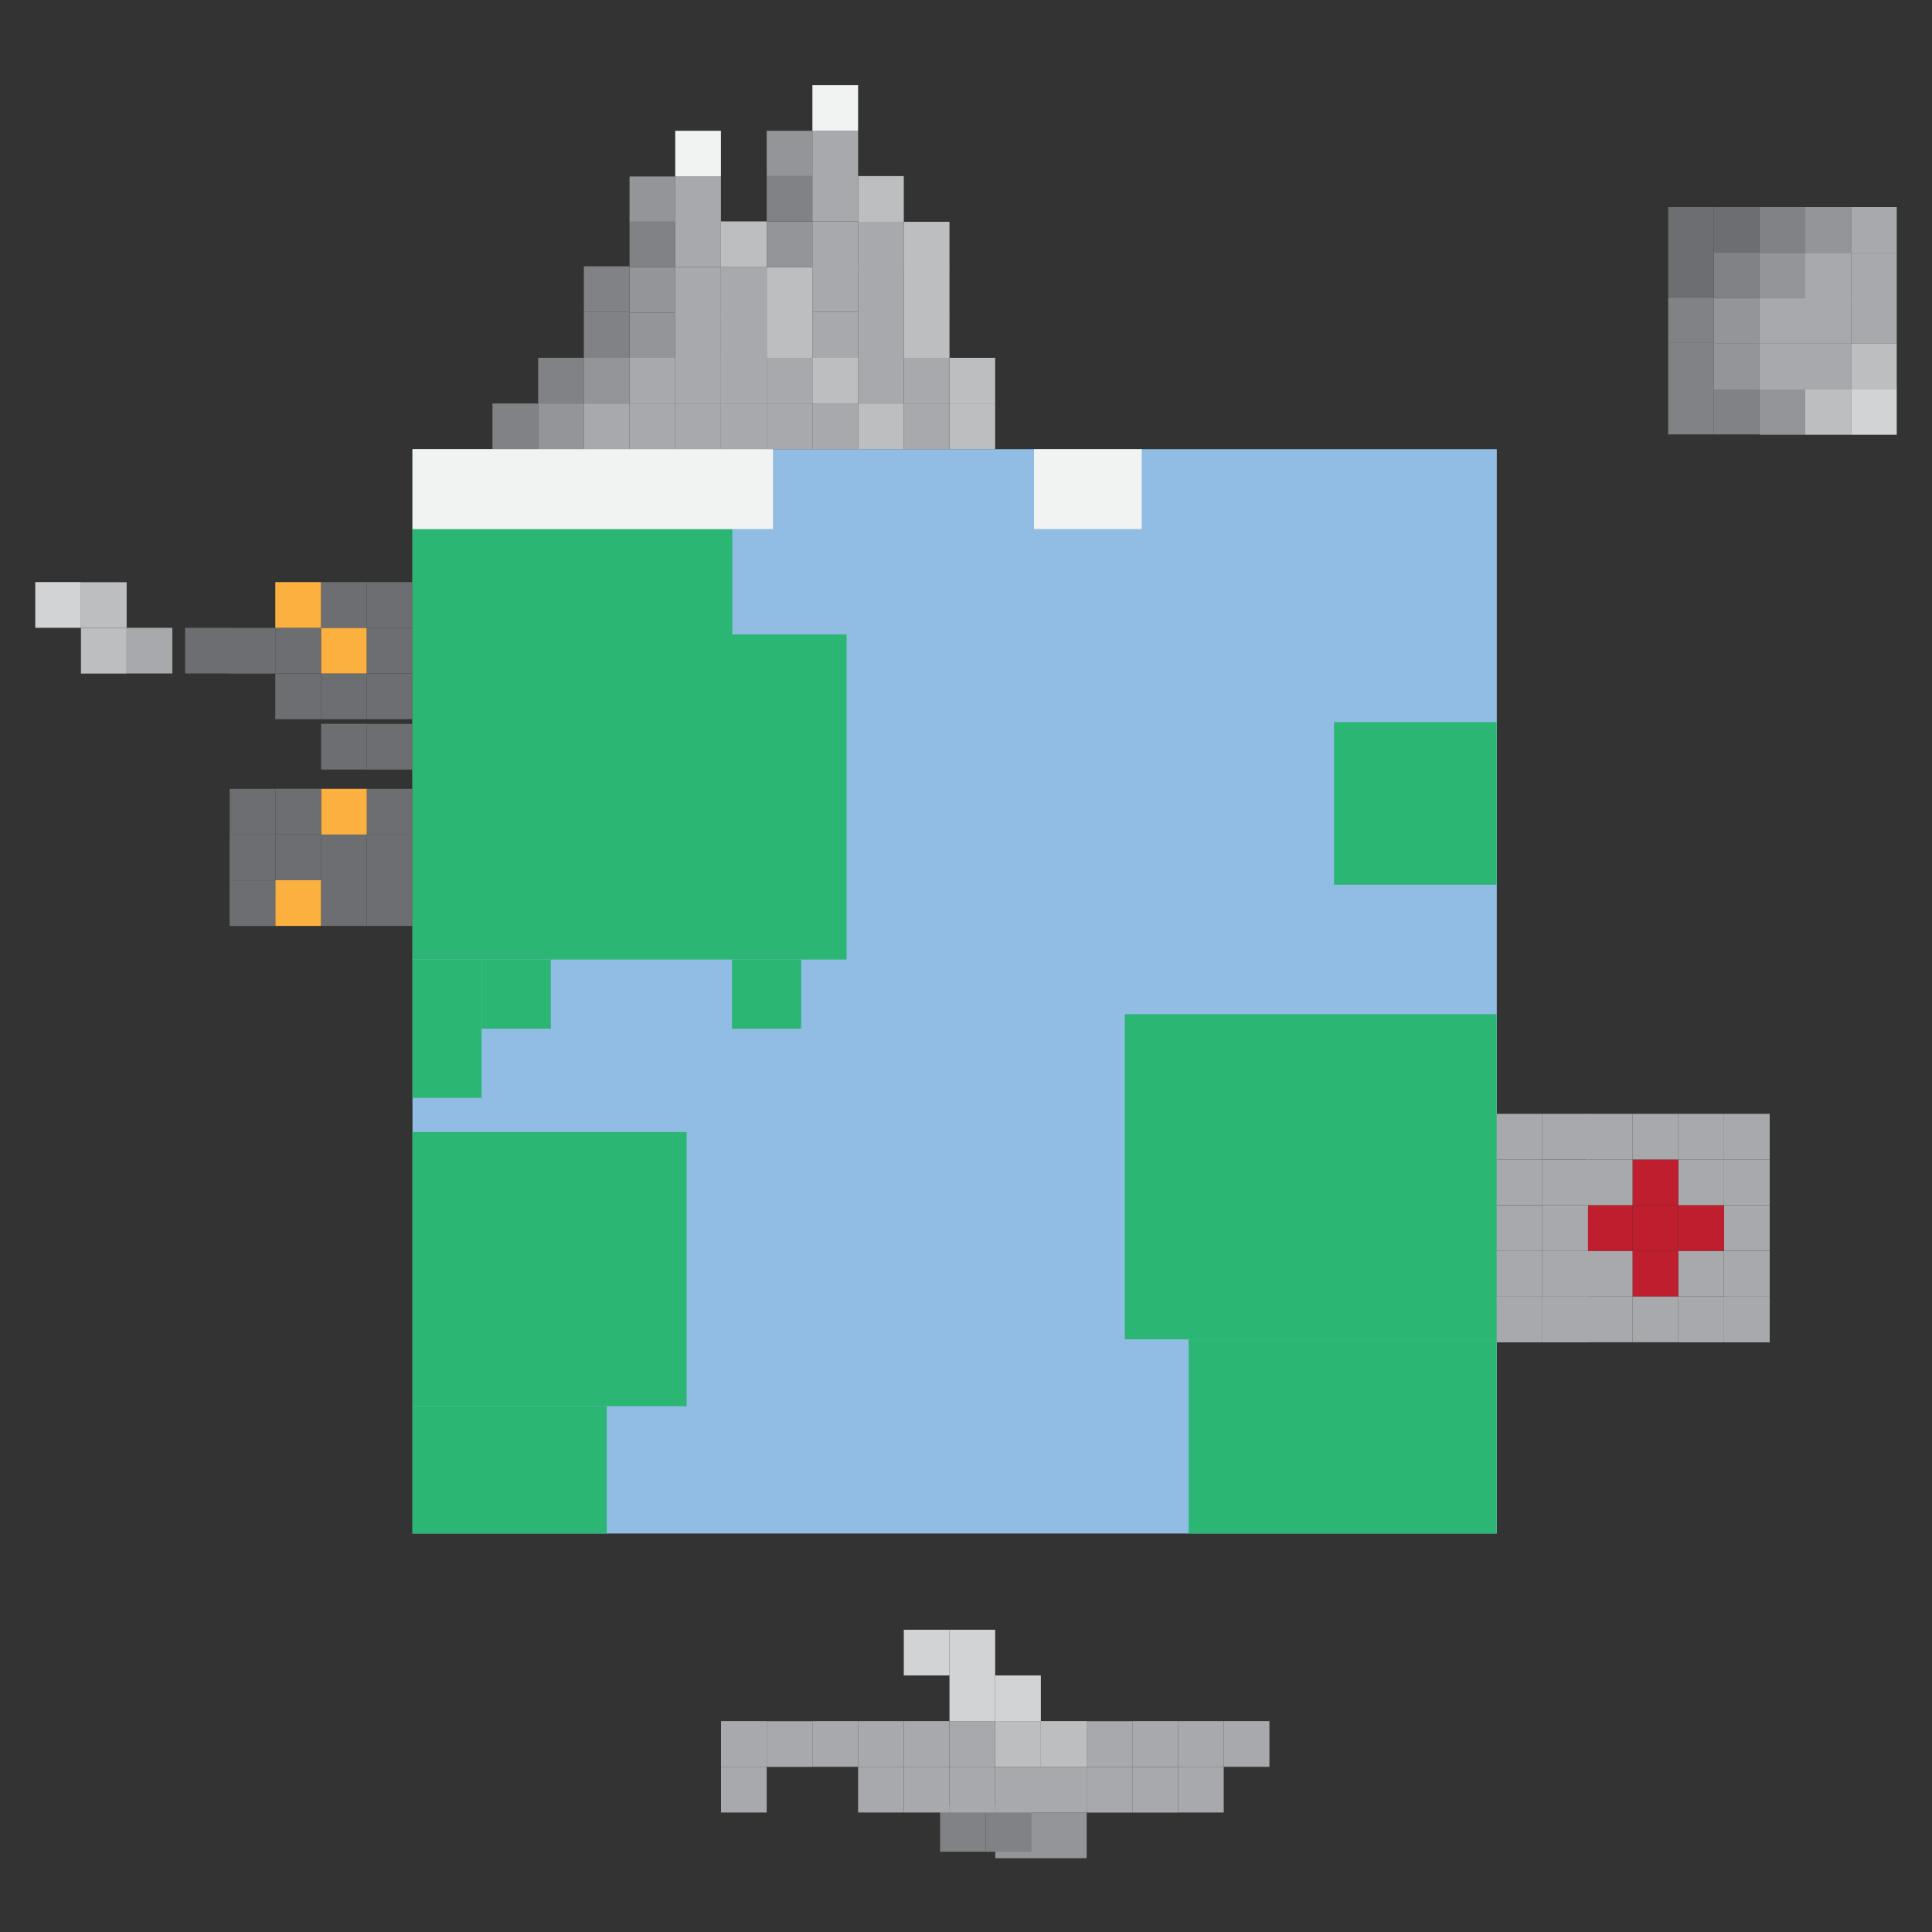 <svg id="Layer_4" data-name="Layer 4" xmlns="http://www.w3.org/2000/svg" viewBox="0 0 200 200"><rect x="0" y="0" width="200" height="200" fill="#333333" stroke="none"/><defs><style>.cls-1{fill:#91bce4;}.cls-2{fill:#808285;}.cls-3{fill:#939598;}.cls-4{fill:#a7a9ac;}.cls-5{fill:#bcbec0;}.cls-6{fill:#6d6e71;}.cls-7{fill:#fbb040;}.cls-8{fill:#be1e2d;}.cls-9{fill:#d1d3d4;}.cls-10{fill:#f1f2f2;}.cls-11{fill:#2bb673;}</style></defs><title>pixel-world</title><rect class="cls-1" x="42.7" y="46.5" width="112.25" height="112.25"/><rect class="cls-2" x="50.98" y="41.77" width="4.73" height="4.73"/><rect class="cls-2" x="55.71" y="37.04" width="4.73" height="4.73"/><rect class="cls-3" x="60.44" y="37.04" width="4.73" height="4.73"/><rect class="cls-3" x="65.17" y="32.39" width="4.73" height="4.73"/><rect class="cls-3" x="65.17" y="27.65" width="4.73" height="4.73"/><rect class="cls-2" x="60.44" y="32.31" width="4.73" height="4.73"/><rect class="cls-2" x="60.44" y="27.57" width="4.73" height="4.73"/><rect class="cls-3" x="55.71" y="41.77" width="4.73" height="4.73"/><rect class="cls-4" x="60.44" y="41.77" width="4.73" height="4.73"/><rect class="cls-4" x="65.17" y="37.04" width="4.73" height="4.73"/><rect class="cls-4" x="65.17" y="41.77" width="4.73" height="4.73"/><rect class="cls-4" x="69.9" y="37.04" width="4.73" height="4.73"/><rect class="cls-4" x="74.63" y="37.04" width="4.73" height="4.73"/><rect class="cls-4" x="79.37" y="37.04" width="4.73" height="4.73"/><rect class="cls-5" x="79.37" y="32.31" width="4.73" height="4.73"/><rect class="cls-4" x="74.63" y="32.31" width="4.73" height="4.73"/><rect class="cls-4" x="74.63" y="27.65" width="4.73" height="4.73"/><rect class="cls-5" x="74.63" y="22.92" width="4.73" height="4.73"/><rect class="cls-5" x="79.37" y="27.65" width="4.73" height="4.73"/><rect class="cls-5" x="93.56" y="27.61" width="4.73" height="4.73"/><rect class="cls-5" x="93.56" y="32.31" width="4.73" height="4.73"/><rect class="cls-5" x="98.29" y="37.04" width="4.73" height="4.73"/><rect class="cls-5" x="98.29" y="41.77" width="4.73" height="4.73"/><rect class="cls-6" x="37.97" y="91.12" width="4.73" height="4.73" transform="translate(-53.15 133.82) rotate(-90)"/><rect class="cls-6" x="33.24" y="91.12" width="4.73" height="4.73" transform="translate(-57.88 129.09) rotate(-90)"/><rect class="cls-6" x="37.97" y="86.39" width="4.73" height="4.73" transform="translate(-48.42 129.09) rotate(-90)"/><rect class="cls-6" x="33.24" y="86.39" width="4.73" height="4.73" transform="translate(-53.15 124.36) rotate(-90)"/><rect class="cls-7" x="28.51" y="91.12" width="4.73" height="4.73" transform="translate(-62.62 124.36) rotate(-90)"/><rect class="cls-6" x="23.77" y="91.12" width="4.73" height="4.73" transform="translate(-67.35 119.63) rotate(-90)"/><rect class="cls-6" x="28.51" y="86.39" width="4.73" height="4.73" transform="translate(-57.88 119.63) rotate(-90)"/><rect class="cls-6" x="23.77" y="86.39" width="4.73" height="4.73" transform="translate(-62.62 114.89) rotate(-90)"/><rect class="cls-6" x="37.97" y="81.66" width="4.73" height="4.73" transform="translate(-43.69 124.36) rotate(-90)"/><rect class="cls-7" x="33.24" y="81.66" width="4.73" height="4.73" transform="translate(-48.42 119.63) rotate(-90)"/><rect class="cls-6" x="28.51" y="81.66" width="4.73" height="4.73" transform="translate(-53.15 114.89) rotate(-90)"/><rect class="cls-6" x="23.77" y="81.66" width="4.73" height="4.73" transform="translate(-57.88 110.16) rotate(-90)"/><rect class="cls-4" x="178.47" y="129.49" width="4.73" height="4.73" transform="translate(48.98 312.7) rotate(-90)"/><rect class="cls-4" x="173.74" y="129.49" width="4.73" height="4.73" transform="translate(44.24 307.96) rotate(-90)"/><rect class="cls-4" x="178.47" y="124.76" width="4.73" height="4.73" transform="translate(53.71 307.96) rotate(-90)"/><rect class="cls-8" x="173.74" y="124.76" width="4.73" height="4.73" transform="translate(48.98 303.23) rotate(-90)"/><rect class="cls-8" x="169.01" y="129.49" width="4.73" height="4.73" transform="translate(39.51 303.23) rotate(-90)"/><rect class="cls-4" x="164.28" y="129.49" width="4.73" height="4.73" transform="translate(34.78 298.5) rotate(-90)"/><rect class="cls-8" x="169.01" y="124.76" width="4.73" height="4.73" transform="translate(44.24 298.5) rotate(-90)"/><rect class="cls-8" x="164.28" y="124.76" width="4.73" height="4.73" transform="translate(39.51 293.77) rotate(-90)"/><rect class="cls-4" x="178.47" y="120.03" width="4.73" height="4.73" transform="translate(58.44 303.23) rotate(-90)"/><rect class="cls-4" x="173.74" y="120.03" width="4.73" height="4.73" transform="translate(53.71 298.5) rotate(-90)"/><rect class="cls-8" x="169.01" y="120.03" width="4.73" height="4.73" transform="translate(48.98 293.77) rotate(-90)"/><rect class="cls-4" x="164.28" y="120.03" width="4.73" height="4.73" transform="translate(44.24 289.04) rotate(-90)"/><rect class="cls-4" x="159.66" y="129.49" width="4.73" height="4.73" transform="translate(30.17 293.89) rotate(-90)"/><rect class="cls-4" x="178.47" y="134.23" width="4.73" height="4.73" transform="translate(44.24 317.43) rotate(-90)"/><rect class="cls-4" x="173.74" y="134.23" width="4.73" height="4.73" transform="translate(39.51 312.7) rotate(-90)"/><rect class="cls-4" x="169.01" y="134.23" width="4.73" height="4.73" transform="translate(34.78 307.96) rotate(-90)"/><rect class="cls-4" x="164.28" y="134.23" width="4.73" height="4.73" transform="translate(30.05 303.23) rotate(-90)"/><rect class="cls-4" x="159.66" y="134.23" width="4.73" height="4.73" transform="translate(25.44 298.62) rotate(-90)"/><rect class="cls-4" x="159.66" y="124.76" width="4.73" height="4.73" transform="translate(34.9 289.16) rotate(-90)"/><rect class="cls-4" x="159.66" y="120.03" width="4.73" height="4.73" transform="translate(39.63 284.43) rotate(-90)"/><rect class="cls-4" x="178.47" y="115.3" width="4.73" height="4.73" transform="translate(63.17 298.5) rotate(-90)"/><rect class="cls-4" x="173.74" y="115.3" width="4.73" height="4.73" transform="translate(58.44 293.77) rotate(-90)"/><rect class="cls-4" x="169.01" y="115.3" width="4.73" height="4.73" transform="translate(53.71 289.04) rotate(-90)"/><rect class="cls-4" x="164.28" y="115.3" width="4.73" height="4.73" transform="translate(48.98 284.31) rotate(-90)"/><rect class="cls-4" x="159.66" y="115.3" width="4.73" height="4.73" transform="translate(44.36 279.69) rotate(-90)"/><rect class="cls-4" x="154.93" y="129.49" width="4.73" height="4.73" transform="translate(25.44 289.16) rotate(-90)"/><rect class="cls-4" x="154.93" y="134.23" width="4.73" height="4.73" transform="translate(20.71 293.89) rotate(-90)"/><rect class="cls-4" x="121.95" y="182.9" width="4.73" height="4.73" transform="translate(309.58 60.95) rotate(90)"/><rect class="cls-4" x="117.22" y="182.9" width="4.73" height="4.73" transform="translate(304.85 65.69) rotate(90)"/><rect class="cls-4" x="117.22" y="178.17" width="4.73" height="4.73" transform="translate(300.12 60.95) rotate(90)"/><rect class="cls-4" x="121.95" y="178.17" width="4.73" height="4.73" transform="translate(304.85 56.22) rotate(90)"/><rect class="cls-4" x="126.68" y="178.17" width="4.73" height="4.73" transform="translate(309.58 51.49) rotate(90)"/><rect class="cls-4" x="112.49" y="178.17" width="4.73" height="4.73" transform="translate(295.39 65.69) rotate(90)"/><rect class="cls-5" x="107.75" y="178.17" width="4.73" height="4.73" transform="translate(290.66 70.42) rotate(90)"/><rect class="cls-4" x="112.49" y="182.9" width="4.73" height="4.73" transform="translate(300.12 70.42) rotate(90)"/><rect class="cls-3" x="107.75" y="187.63" width="4.73" height="4.73" transform="translate(300.12 79.88) rotate(90)"/><rect class="cls-3" x="103.02" y="187.63" width="4.73" height="4.73" transform="translate(295.39 84.61) rotate(90)"/><rect class="cls-2" x="102.05" y="186.96" width="4.73" height="4.73" transform="translate(293.74 84.91) rotate(90)"/><rect class="cls-2" x="97.32" y="186.96" width="4.73" height="4.73" transform="translate(289.01 89.64) rotate(90)"/><rect class="cls-5" x="103.02" y="178.17" width="4.73" height="4.73" transform="translate(285.92 75.15) rotate(90)"/><rect class="cls-9" x="103.02" y="173.44" width="4.73" height="4.73" transform="translate(281.19 70.42) rotate(90)"/><rect class="cls-9" x="98.29" y="173.44" width="4.73" height="4.73" transform="translate(276.46 75.15) rotate(90)"/><rect class="cls-9" x="98.29" y="168.71" width="4.73" height="4.73" transform="translate(271.73 70.42) rotate(90)"/><rect class="cls-9" x="93.56" y="168.71" width="4.73" height="4.73" transform="translate(267 75.15) rotate(90)"/><rect class="cls-4" x="107.75" y="182.9" width="4.73" height="4.73" transform="translate(295.39 75.15) rotate(90)"/><rect class="cls-4" x="103.02" y="182.9" width="4.73" height="4.73" transform="translate(290.66 79.88) rotate(90)"/><rect class="cls-4" x="98.29" y="182.9" width="4.73" height="4.73" transform="translate(285.92 84.61) rotate(90)"/><rect class="cls-4" x="93.56" y="178.17" width="4.73" height="4.73" transform="translate(276.46 84.61) rotate(90)"/><rect class="cls-4" x="98.29" y="178.17" width="4.73" height="4.73" transform="translate(281.19 79.88) rotate(90)"/><rect class="cls-4" x="93.56" y="182.9" width="4.73" height="4.73" transform="translate(281.19 89.34) rotate(90)"/><rect class="cls-4" x="88.83" y="178.17" width="4.73" height="4.73" transform="translate(271.73 89.34) rotate(90)"/><rect class="cls-4" x="88.83" y="182.9" width="4.73" height="4.73" transform="translate(276.46 94.07) rotate(90)"/><rect class="cls-4" x="84.1" y="178.17" width="4.73" height="4.73" transform="translate(267 94.07) rotate(90)"/><rect class="cls-4" x="79.37" y="178.17" width="4.73" height="4.73" transform="translate(262.27 98.81) rotate(90)"/><rect class="cls-4" x="74.63" y="178.17" width="4.73" height="4.73" transform="translate(257.54 103.54) rotate(90)"/><rect class="cls-4" x="74.63" y="182.9" width="4.73" height="4.73" transform="translate(262.27 108.27) rotate(90)"/><rect class="cls-4" x="154.93" y="124.76" width="4.73" height="4.73" transform="translate(30.17 284.43) rotate(-90)"/><rect class="cls-4" x="154.93" y="120.03" width="4.73" height="4.73" transform="translate(34.9 279.69) rotate(-90)"/><rect class="cls-4" x="154.93" y="115.3" width="4.73" height="4.73" transform="translate(39.63 274.96) rotate(-90)"/><rect class="cls-6" x="37.97" y="69.72" width="4.73" height="4.73" transform="translate(-31.76 112.42) rotate(-90)"/><rect class="cls-6" x="33.24" y="69.72" width="4.73" height="4.73" transform="translate(-36.49 107.69) rotate(-90)"/><rect class="cls-6" x="37.97" y="74.94" width="4.73" height="4.73" transform="translate(-36.97 117.64) rotate(-90)"/><rect class="cls-6" x="33.24" y="74.94" width="4.73" height="4.73" transform="translate(-41.7 112.9) rotate(-90)"/><rect class="cls-6" x="37.97" y="64.99" width="4.73" height="4.73" transform="translate(-27.02 107.69) rotate(-90)"/><rect class="cls-7" x="33.24" y="64.99" width="4.73" height="4.73" transform="translate(-31.76 102.96) rotate(-90)"/><rect class="cls-6" x="28.51" y="69.72" width="4.73" height="4.73" transform="translate(-41.22 102.96) rotate(-90)"/><rect class="cls-6" x="28.51" y="64.99" width="4.73" height="4.73" transform="translate(-36.49 98.23) rotate(-90)"/><rect class="cls-6" x="23.77" y="64.99" width="4.73" height="4.73" transform="translate(-41.22 93.5) rotate(-90)"/><rect class="cls-6" x="19.16" y="64.99" width="4.73" height="4.73" transform="translate(-45.83 88.88) rotate(-90)"/><rect class="cls-4" x="13.12" y="64.99" width="4.73" height="4.73" transform="translate(-51.88 82.84) rotate(-90)"/><rect class="cls-5" x="8.38" y="64.99" width="4.73" height="4.73" transform="translate(-56.61 78.11) rotate(-90)"/><rect class="cls-5" x="8.38" y="60.26" width="4.73" height="4.73" transform="translate(-51.88 73.38) rotate(-90)"/><rect class="cls-9" x="3.65" y="60.26" width="4.73" height="4.73" transform="translate(-56.61 68.64) rotate(-90)"/><rect class="cls-6" x="37.97" y="60.26" width="4.73" height="4.73" transform="translate(-22.29 102.96) rotate(-90)"/><rect class="cls-6" x="33.24" y="60.26" width="4.73" height="4.73" transform="translate(-27.02 98.23) rotate(-90)"/><rect class="cls-7" x="28.51" y="60.26" width="4.73" height="4.73" transform="translate(-31.76 93.5) rotate(-90)"/><rect class="cls-4" x="88.83" y="27.61" width="4.73" height="4.73"/><rect class="cls-4" x="88.83" y="37.04" width="4.73" height="4.73"/><rect class="cls-4" x="88.83" y="32.31" width="4.73" height="4.73"/><rect class="cls-4" x="93.56" y="37.04" width="4.73" height="4.73"/><rect class="cls-4" x="93.56" y="41.77" width="4.73" height="4.73"/><rect class="cls-4" x="88.83" y="22.96" width="4.73" height="4.73"/><rect class="cls-5" x="88.83" y="18.23" width="4.73" height="4.73"/><rect class="cls-5" x="93.56" y="22.96" width="4.73" height="4.73"/><rect class="cls-5" x="84.1" y="37.04" width="4.73" height="4.73"/><rect class="cls-5" x="88.83" y="41.77" width="4.73" height="4.73"/><rect class="cls-4" x="69.9" y="32.31" width="4.73" height="4.73"/><rect class="cls-4" x="69.9" y="27.65" width="4.73" height="4.73"/><rect class="cls-3" x="65.17" y="18.27" width="4.73" height="4.73"/><rect class="cls-4" x="69.9" y="18.27" width="4.73" height="4.73"/><rect class="cls-10" x="69.9" y="13.54" width="4.73" height="4.73"/><rect class="cls-2" x="65.17" y="22.92" width="4.73" height="4.73"/><rect class="cls-6" x="172.69" y="21.44" width="4.73" height="4.73"/><rect class="cls-2" x="172.69" y="35.51" width="4.73" height="4.73"/><rect class="cls-2" x="172.69" y="40.24" width="4.73" height="4.73"/><rect class="cls-2" x="177.42" y="40.24" width="4.73" height="4.73"/><rect class="cls-3" x="177.42" y="30.86" width="4.73" height="4.73"/><rect class="cls-3" x="177.42" y="35.59" width="4.73" height="4.73"/><rect class="cls-2" x="177.42" y="26.13" width="4.73" height="4.73"/><rect class="cls-2" x="172.69" y="30.78" width="4.73" height="4.73"/><rect class="cls-6" x="172.69" y="26.05" width="4.73" height="4.73"/><rect class="cls-4" x="182.15" y="30.86" width="4.73" height="4.73"/><rect class="cls-3" x="182.15" y="26.17" width="4.73" height="4.73"/><rect class="cls-3" x="182.15" y="40.28" width="4.73" height="4.73"/><rect class="cls-4" x="182.15" y="35.59" width="4.73" height="4.73"/><rect class="cls-2" x="182.15" y="21.44" width="4.73" height="4.73"/><rect class="cls-4" x="186.88" y="30.86" width="4.73" height="4.73"/><rect class="cls-4" x="186.88" y="26.17" width="4.73" height="4.73"/><rect class="cls-5" x="186.88" y="40.28" width="4.73" height="4.73"/><rect class="cls-4" x="186.88" y="35.59" width="4.73" height="4.73"/><rect class="cls-3" x="186.88" y="21.44" width="4.73" height="4.73"/><rect class="cls-4" x="191.62" y="30.86" width="4.73" height="4.73"/><rect class="cls-4" x="191.62" y="26.17" width="4.73" height="4.73"/><rect class="cls-9" x="191.62" y="40.28" width="4.73" height="4.73"/><rect class="cls-5" x="191.62" y="35.59" width="4.73" height="4.73"/><rect class="cls-4" x="191.62" y="21.44" width="4.73" height="4.73"/><rect class="cls-6" x="177.42" y="21.44" width="4.73" height="4.73"/><rect class="cls-4" x="69.9" y="22.92" width="4.73" height="4.73"/><rect class="cls-3" x="79.37" y="22.92" width="4.73" height="4.73"/><rect class="cls-4" x="74.63" y="37.04" width="4.73" height="4.73"/><rect class="cls-4" x="84.1" y="22.92" width="4.73" height="4.73"/><rect class="cls-4" x="84.1" y="27.57" width="4.73" height="4.73"/><rect class="cls-4" x="84.1" y="32.31" width="4.73" height="4.73"/><rect class="cls-3" x="79.37" y="13.54" width="4.73" height="4.73"/><rect class="cls-4" x="84.1" y="13.54" width="4.73" height="4.73"/><rect class="cls-10" x="84.1" y="8.81" width="4.73" height="4.73"/><rect class="cls-2" x="79.37" y="18.19" width="4.73" height="4.73"/><rect class="cls-4" x="84.1" y="18.19" width="4.73" height="4.73"/><rect class="cls-4" x="69.9" y="41.77" width="4.73" height="4.73"/><rect class="cls-4" x="74.63" y="41.77" width="4.73" height="4.73"/><rect class="cls-4" x="79.37" y="41.77" width="4.73" height="4.73"/><rect class="cls-4" x="84.1" y="41.77" width="4.73" height="4.73"/><rect class="cls-11" x="42.7" y="65.67" width="44.94" height="33.66"/><rect class="cls-11" x="116.44" y="104.99" width="38.49" height="33.66"/><rect class="cls-11" x="138.1" y="74.75" width="16.83" height="16.83"/><rect class="cls-11" x="123.05" y="138.65" width="31.88" height="20.1"/><rect class="cls-11" x="42.7" y="54.77" width="33.11" height="10.91"/><rect class="cls-10" x="42.7" y="46.5" width="37.32" height="8.27"/><rect class="cls-10" x="107.04" y="46.5" width="11.15" height="8.27"/><rect class="cls-11" x="75.78" y="99.33" width="7.16" height="7.16"/><rect class="cls-11" x="42.7" y="99.33" width="7.16" height="7.16"/><rect class="cls-11" x="42.7" y="106.49" width="7.16" height="7.16"/><rect class="cls-11" x="49.86" y="99.33" width="7.16" height="7.16"/><rect class="cls-11" x="42.7" y="117.19" width="28.38" height="28.38"/><rect class="cls-11" x="42.7" y="145.57" width="20.11" height="13.18"/></svg>